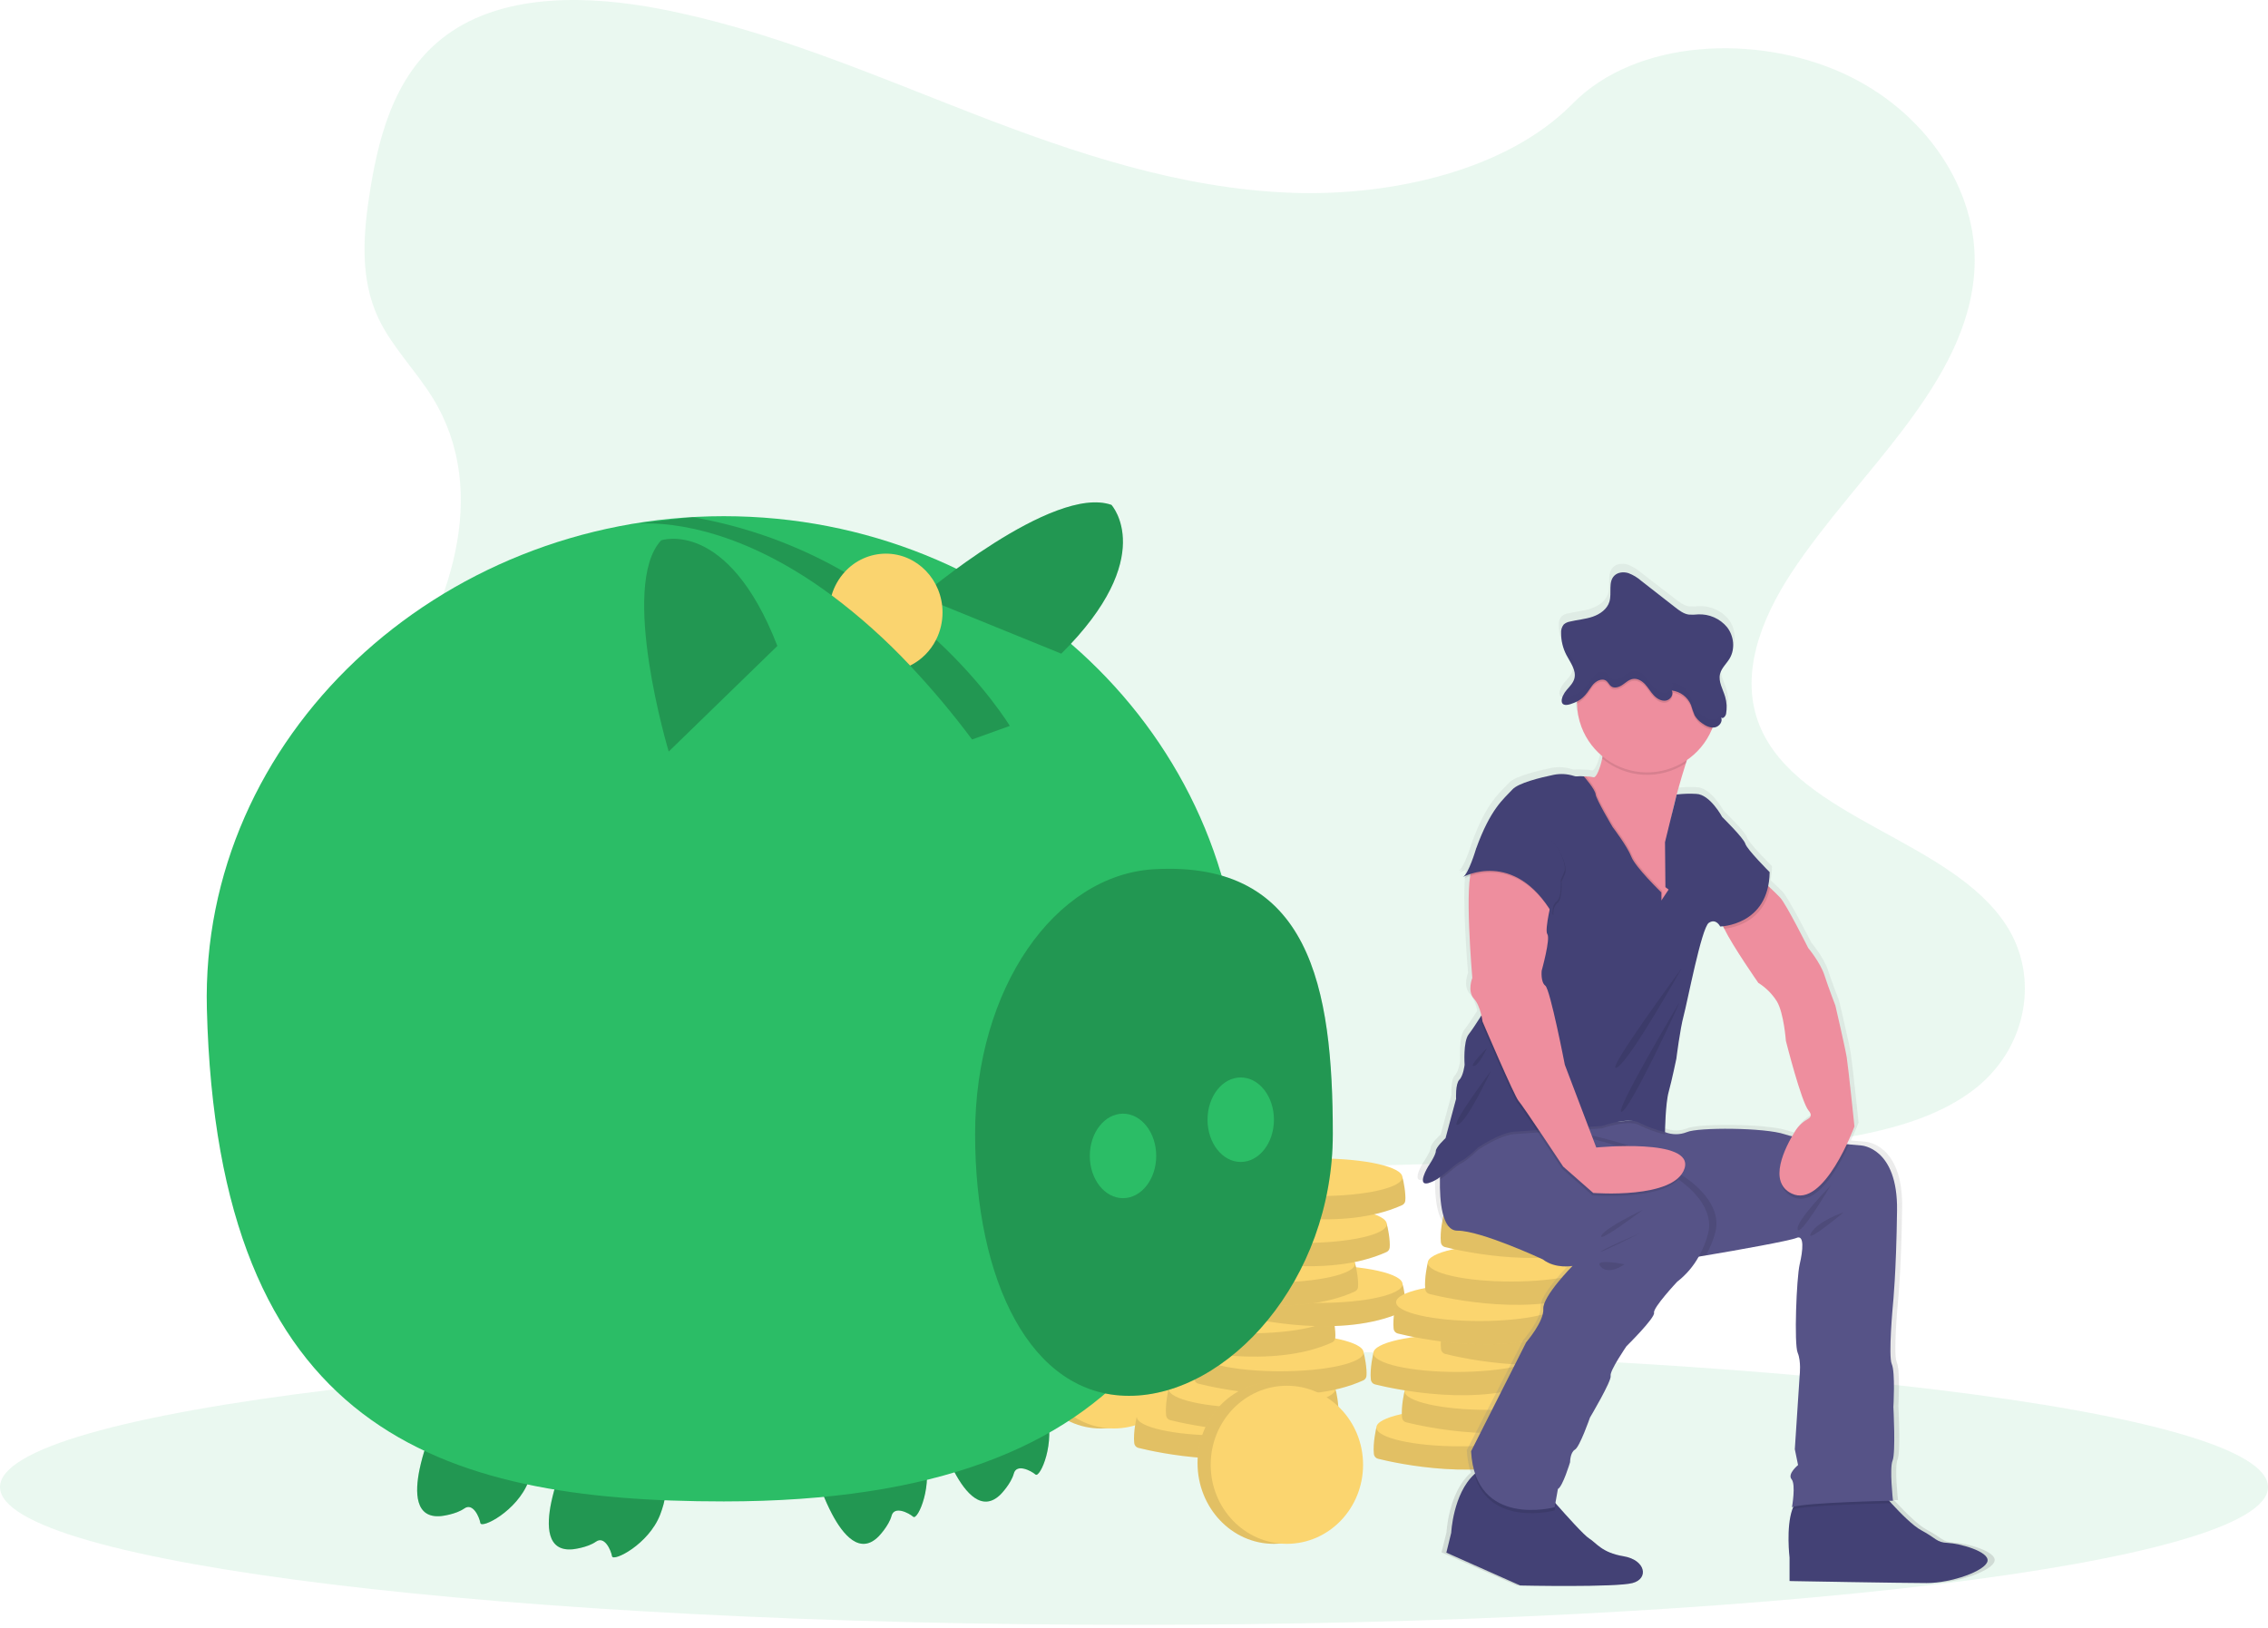 <svg width="9916" height="7120" viewBox="0 0 9916 7120" fill="none" xmlns="http://www.w3.org/2000/svg">
<g clip-path="url(#clip0)">
<path opacity="0.1" d="M4958 7105.84C7696.23 7105.84 9916 6836.05 9916 6503.24C9916 6170.44 7696.23 5900.65 4958 5900.65C2219.77 5900.65 0 6170.44 0 6503.24C0 6836.05 2219.77 7105.84 4958 7105.84Z" fill="#2BBD66"/>
<path opacity="0.1" d="M5651.04 843.219C5161.12 826.21 4694.51 668.061 4248.94 495.035C3803.37 322.009 3362.02 130.31 2883.84 38.626C2576.28 -20.343 2224.55 -28.687 1976.73 136.202C1738.26 294.873 1661.2 568.774 1619.77 822.92C1588.6 1014.13 1570.28 1215.37 1655.68 1394.38C1714.98 1518.66 1820.26 1623.12 1893.06 1742.16C2146.4 2156.37 1967.34 2667.13 1692.8 3071.57C1564.02 3261.28 1414.65 3442.27 1315.27 3644.22C1215.9 3846.18 1169.93 4077.59 1256.87 4283.6C1343.05 4487.79 1548.42 4641.17 1770.88 4749.05C2222.71 4968.14 2755.14 5030.85 3274.33 5066.37C4423.62 5144.99 5579.05 5110.95 6731.39 5076.86C7157.84 5064.24 7586.18 5051.46 8005.7 4985.52C8238.67 4948.9 8479.2 4890.79 8648.33 4750.49C8863.05 4572.38 8916.27 4270.78 8772.39 4047.46C8531.06 3672.85 7863.8 3579.8 7695.13 3177.78C7602.28 2956.49 7697.63 2710 7832.56 2504.77C8122.01 2064.51 8607.18 1678.26 8632.74 1175.04C8650.29 829.411 8417.06 483.277 8056.43 319.748C7678.43 148.337 7154.26 169.899 6875.39 453.642C6588.24 745.817 6083.61 858.236 5651.04 843.219Z" fill="#2BBD66"/>
<path d="M4812.22 6247.13C4996.19 6247.13 5145.32 6088.84 5145.32 5893.58C5145.32 5698.31 4996.19 5540.02 4812.22 5540.02C4628.25 5540.02 4479.11 5698.31 4479.11 5893.58C4479.11 6088.84 4628.25 6247.13 4812.22 6247.13Z" fill="#FBD56F"/>
<path opacity="0.1" d="M4812.22 6247.13C4996.19 6247.13 5145.32 6088.84 5145.32 5893.58C5145.32 5698.31 4996.19 5540.02 4812.22 5540.02C4628.25 5540.02 4479.11 5698.31 4479.11 5893.58C4479.11 6088.84 4628.25 6247.13 4812.22 6247.13Z" fill="black"/>
<path d="M4869.7 6247.13C5053.67 6247.13 5202.81 6092.37 5202.81 5901.45C5202.81 5710.54 5053.67 5555.77 4869.7 5555.77C4685.73 5555.77 4536.59 5710.54 4536.59 5901.45C4536.59 6092.37 4685.73 6247.13 4869.7 6247.13Z" fill="#FBD56F"/>
<path d="M5004.62 6214.72L4969.97 6195.43C4969.97 6195.43 4953.77 6263.05 4959.06 6311.24C4959.59 6316.13 4961.6 6320.74 4964.82 6324.45C4968.05 6328.16 4972.34 6330.79 4977.11 6331.98C5056.82 6351.78 5436.72 6436.11 5697.97 6317.33C5701.76 6315.6 5705.03 6312.92 5707.47 6309.54C5709.9 6306.16 5711.41 6302.21 5711.85 6298.07C5715.06 6268.45 5703.72 6207.33 5699.19 6195.43C5689.44 6169.8 5004.62 6214.72 5004.62 6214.72Z" fill="#FBD56F"/>
<path opacity="0.1" d="M5004.62 6214.72L4969.97 6195.43C4969.97 6195.43 4953.77 6263.05 4959.06 6311.24C4959.59 6316.13 4961.6 6320.74 4964.82 6324.45C4968.05 6328.16 4972.34 6330.79 4977.11 6331.98C5056.82 6351.78 5436.72 6436.11 5697.97 6317.33C5701.76 6315.6 5705.03 6312.92 5707.47 6309.54C5709.9 6306.16 5711.41 6302.21 5711.85 6298.07C5715.06 6268.45 5703.72 6207.33 5699.19 6195.43C5689.44 6169.8 5004.62 6214.72 5004.62 6214.72Z" fill="black"/>
<path d="M5334.58 6277.61C5535.94 6277.61 5699.18 6240.81 5699.18 6195.43C5699.18 6150.04 5535.94 6113.25 5334.58 6113.25C5133.21 6113.25 4969.97 6150.04 4969.97 6195.43C4969.97 6240.81 5133.21 6277.61 5334.58 6277.61Z" fill="#FBD56F"/>
<path d="M5143.92 6093.47L5109.27 6074.17C5109.27 6074.17 5093.07 6141.8 5098.36 6189.99C5098.88 6194.88 5100.89 6199.49 5104.12 6203.2C5107.35 6206.91 5111.64 6209.54 5116.41 6210.73C5196.12 6230.53 5576.02 6314.86 5837.27 6196.08C5841.06 6194.35 5844.33 6191.66 5846.76 6188.29C5849.2 6184.91 5850.71 6180.96 5851.15 6176.82C5854.36 6147.2 5843.01 6086.08 5838.49 6074.17C5828.74 6048.55 5143.92 6093.47 5143.92 6093.47Z" fill="#FBD56F"/>
<path opacity="0.1" d="M5143.92 6093.47L5109.27 6074.17C5109.27 6074.17 5093.07 6141.8 5098.36 6189.99C5098.88 6194.88 5100.89 6199.49 5104.12 6203.2C5107.35 6206.91 5111.64 6209.54 5116.41 6210.73C5196.12 6230.53 5576.02 6314.86 5837.27 6196.08C5841.06 6194.35 5844.33 6191.66 5846.76 6188.29C5849.2 6184.91 5850.71 6180.96 5851.15 6176.82C5854.36 6147.2 5843.01 6086.08 5838.49 6074.17C5828.74 6048.55 5143.92 6093.47 5143.92 6093.47Z" fill="black"/>
<path d="M5473.89 6156.36C5675.25 6156.36 5838.49 6119.56 5838.49 6074.17C5838.49 6028.79 5675.25 5991.99 5473.89 5991.99C5272.52 5991.99 5109.28 6028.79 5109.28 6074.17C5109.28 6119.56 5272.52 6156.36 5473.89 6156.36Z" fill="#FBD56F"/>
<path d="M5267.07 5934.11L5232.42 5914.81C5232.42 5914.81 5216.21 5982.44 5221.51 6030.63C5222.03 6035.52 5224.04 6040.13 5227.27 6043.84C5230.49 6047.55 5234.78 6050.18 5239.55 6051.37C5319.26 6071.17 5699.17 6155.5 5960.41 6036.72C5964.2 6034.99 5967.48 6032.3 5969.91 6028.93C5972.34 6025.55 5973.86 6021.6 5974.3 6017.46C5977.5 5987.84 5966.16 5926.72 5961.63 5914.81C5951.89 5889.19 5267.07 5934.11 5267.07 5934.11Z" fill="#FBD56F"/>
<path opacity="0.1" d="M5267.07 5934.11L5232.42 5914.81C5232.42 5914.81 5216.21 5982.44 5221.51 6030.63C5222.03 6035.52 5224.04 6040.13 5227.27 6043.84C5230.49 6047.55 5234.78 6050.18 5239.55 6051.37C5319.26 6071.17 5699.17 6155.5 5960.41 6036.72C5964.2 6034.99 5967.48 6032.3 5969.91 6028.93C5972.34 6025.55 5973.86 6021.6 5974.3 6017.46C5977.5 5987.84 5966.16 5926.72 5961.63 5914.81C5951.89 5889.19 5267.07 5934.11 5267.07 5934.11Z" fill="black"/>
<path d="M5597.03 5997C5798.4 5997 5961.64 5960.2 5961.64 5914.81C5961.64 5869.43 5798.4 5832.63 5597.03 5832.63C5395.66 5832.63 5232.42 5869.43 5232.42 5914.81C5232.42 5960.2 5395.66 5997 5597.03 5997Z" fill="#FBD56F"/>
<path d="M5130.69 5768.21L5096.04 5748.92C5096.04 5748.92 5079.84 5816.55 5085.13 5864.74C5085.66 5869.63 5087.67 5874.24 5090.89 5877.95C5094.12 5881.66 5098.41 5884.29 5103.18 5885.48C5182.89 5905.27 5562.79 5989.6 5824.04 5870.83C5827.83 5869.1 5831.1 5866.41 5833.54 5863.03C5835.97 5859.66 5837.48 5855.7 5837.93 5851.56C5841.13 5821.94 5829.79 5760.83 5825.26 5748.92C5815.51 5723.3 5130.69 5768.21 5130.69 5768.21Z" fill="#FBD56F"/>
<path opacity="0.1" d="M5130.69 5768.21L5096.04 5748.92C5096.04 5748.92 5079.84 5816.55 5085.13 5864.74C5085.66 5869.63 5087.67 5874.24 5090.89 5877.95C5094.12 5881.66 5098.41 5884.29 5103.18 5885.48C5182.89 5905.27 5562.79 5989.6 5824.04 5870.83C5827.83 5869.1 5831.1 5866.41 5833.54 5863.03C5835.97 5859.66 5837.48 5855.7 5837.93 5851.56C5841.13 5821.94 5829.79 5760.83 5825.26 5748.92C5815.51 5723.3 5130.69 5768.21 5130.69 5768.21Z" fill="black"/>
<path d="M5460.65 5831.1C5662.01 5831.1 5825.25 5794.31 5825.25 5748.92C5825.25 5703.53 5662.01 5666.74 5460.65 5666.74C5259.28 5666.74 5096.04 5703.53 5096.04 5748.92C5096.04 5794.31 5259.28 5831.1 5460.65 5831.1Z" fill="#FBD56F"/>
<path d="M5437.5 5635.08L5402.85 5615.79C5402.85 5615.79 5386.64 5683.42 5391.94 5731.61C5392.46 5736.5 5394.47 5741.11 5397.7 5744.82C5400.93 5748.52 5405.21 5751.15 5409.98 5752.35C5489.69 5772.14 5869.6 5856.47 6130.85 5737.69C6134.63 5735.97 6137.91 5733.28 6140.34 5729.9C6142.77 5726.52 6144.29 5722.57 6144.73 5718.43C6147.93 5688.81 6136.59 5627.7 6132.06 5615.79C6122.32 5590.16 5437.5 5635.08 5437.5 5635.08Z" fill="#FBD56F"/>
<path opacity="0.1" d="M5437.5 5635.08L5402.85 5615.79C5402.85 5615.79 5386.64 5683.42 5391.94 5731.61C5392.46 5736.5 5394.47 5741.11 5397.7 5744.82C5400.93 5748.52 5405.21 5751.15 5409.98 5752.35C5489.69 5772.14 5869.6 5856.47 6130.85 5737.69C6134.63 5735.97 6137.91 5733.28 6140.34 5729.9C6142.77 5726.52 6144.29 5722.57 6144.73 5718.43C6147.93 5688.81 6136.59 5627.7 6132.06 5615.79C6122.32 5590.16 5437.5 5635.08 5437.5 5635.08Z" fill="black"/>
<path d="M5767.45 5697.97C5968.82 5697.97 6132.06 5661.18 6132.06 5615.79C6132.06 5570.4 5968.82 5533.61 5767.45 5533.61C5566.09 5533.61 5402.84 5570.4 5402.84 5615.79C5402.84 5661.18 5566.09 5697.97 5767.45 5697.97Z" fill="#FBD56F"/>
<path d="M5230.2 5545.6L5195.55 5526.31C5195.55 5526.31 5179.35 5593.94 5184.64 5642.13C5185.17 5647.02 5187.18 5651.63 5190.4 5655.34C5193.63 5659.04 5197.92 5661.67 5202.69 5662.87C5282.4 5682.66 5662.3 5766.99 5923.55 5648.21C5927.34 5646.48 5930.61 5643.8 5933.04 5640.42C5935.48 5637.04 5936.99 5633.09 5937.43 5628.95C5940.64 5599.33 5929.29 5538.22 5924.77 5526.31C5915.02 5500.68 5230.2 5545.6 5230.2 5545.6Z" fill="#FBD56F"/>
<path opacity="0.1" d="M5230.2 5545.6L5195.55 5526.31C5195.55 5526.31 5179.35 5593.94 5184.64 5642.13C5185.17 5647.02 5187.18 5651.63 5190.4 5655.34C5193.63 5659.04 5197.92 5661.67 5202.69 5662.87C5282.4 5682.66 5662.3 5766.99 5923.55 5648.21C5927.34 5646.48 5930.61 5643.8 5933.04 5640.42C5935.48 5637.04 5936.99 5633.09 5937.43 5628.95C5940.64 5599.33 5929.29 5538.22 5924.77 5526.31C5915.02 5500.68 5230.2 5545.6 5230.2 5545.6Z" fill="black"/>
<path d="M5560.17 5608.49C5761.53 5608.49 5924.77 5571.7 5924.77 5526.31C5924.77 5480.92 5761.53 5444.13 5560.17 5444.13C5358.8 5444.13 5195.56 5480.92 5195.56 5526.31C5195.56 5571.7 5358.8 5608.49 5560.17 5608.49Z" fill="#FBD56F"/>
<path d="M5368.6 5372.85L5333.95 5353.56C5333.95 5353.56 5317.74 5421.19 5323.04 5469.38C5323.56 5474.27 5325.57 5478.88 5328.8 5482.59C5332.03 5486.3 5336.31 5488.93 5341.08 5490.12C5420.79 5509.91 5800.7 5594.24 6061.95 5475.47C6065.73 5473.74 6069.01 5471.05 6071.44 5467.67C6073.88 5464.3 6075.39 5460.34 6075.83 5456.2C6079.04 5426.59 6067.69 5365.47 6063.16 5353.56C6053.42 5327.93 5368.6 5372.85 5368.6 5372.85Z" fill="#FBD56F"/>
<path opacity="0.1" d="M5368.6 5372.85L5333.95 5353.56C5333.95 5353.56 5317.74 5421.19 5323.04 5469.38C5323.56 5474.27 5325.57 5478.88 5328.8 5482.59C5332.03 5486.3 5336.31 5488.93 5341.08 5490.12C5420.79 5509.91 5800.7 5594.24 6061.95 5475.47C6065.73 5473.74 6069.01 5471.05 6071.44 5467.67C6073.88 5464.3 6075.39 5460.34 6075.83 5456.2C6079.04 5426.59 6067.69 5365.47 6063.16 5353.56C6053.42 5327.93 5368.6 5372.85 5368.6 5372.85Z" fill="black"/>
<path d="M5698.56 5435.74C5899.93 5435.74 6063.17 5398.95 6063.17 5353.56C6063.17 5308.18 5899.93 5271.38 5698.56 5271.38C5497.2 5271.38 5333.96 5308.18 5333.96 5353.56C5333.96 5398.95 5497.2 5435.74 5698.56 5435.74Z" fill="#FBD56F"/>
<path d="M5436.87 5167.81L5402.22 5148.52C5402.22 5148.52 5386.01 5216.14 5391.31 5264.34C5391.83 5269.22 5393.84 5273.83 5397.07 5277.54C5400.3 5281.25 5404.58 5283.88 5409.35 5285.07C5489.06 5304.87 5868.97 5389.2 6130.22 5270.42C6134.01 5268.69 6137.28 5266.01 6139.71 5262.63C6142.15 5259.25 6143.66 5255.3 6144.1 5251.16C6147.31 5221.54 6135.96 5160.42 6131.43 5148.52C6121.69 5122.89 5436.87 5167.81 5436.87 5167.81Z" fill="#FBD56F"/>
<path opacity="0.1" d="M5436.87 5167.81L5402.22 5148.52C5402.22 5148.52 5386.01 5216.14 5391.31 5264.34C5391.83 5269.22 5393.84 5273.83 5397.07 5277.54C5400.3 5281.25 5404.58 5283.88 5409.35 5285.07C5489.06 5304.87 5868.97 5389.2 6130.22 5270.42C6134.01 5268.69 6137.28 5266.01 6139.71 5262.63C6142.15 5259.25 6143.66 5255.3 6144.1 5251.16C6147.31 5221.54 6135.96 5160.42 6131.43 5148.52C6121.69 5122.89 5436.87 5167.81 5436.87 5167.81Z" fill="black"/>
<path d="M5766.82 5230.7C5968.19 5230.7 6131.43 5193.9 6131.43 5148.52C6131.43 5103.13 5968.19 5066.34 5766.82 5066.34C5565.46 5066.34 5402.22 5103.13 5402.22 5148.52C5402.22 5193.9 5565.46 5230.7 5766.82 5230.7Z" fill="#FBD56F"/>
<path d="M6052.36 6262.27L6017.71 6242.98C6017.71 6242.98 6001.5 6310.61 6006.8 6358.8C6007.32 6363.69 6009.33 6368.3 6012.56 6372.01C6015.79 6375.72 6020.07 6378.35 6024.84 6379.54C6104.55 6399.33 6484.46 6483.66 6745.71 6364.89C6749.49 6363.16 6752.77 6360.47 6755.2 6357.09C6757.64 6353.72 6759.15 6349.76 6759.59 6345.62C6762.8 6316.01 6751.45 6254.89 6746.92 6242.98C6737.18 6217.36 6052.36 6262.27 6052.36 6262.27Z" fill="#FBD56F"/>
<path opacity="0.1" d="M6052.36 6262.27L6017.71 6242.98C6017.71 6242.98 6001.5 6310.61 6006.8 6358.8C6007.32 6363.69 6009.33 6368.3 6012.56 6372.01C6015.79 6375.72 6020.07 6378.35 6024.84 6379.54C6104.55 6399.33 6484.46 6483.66 6745.71 6364.89C6749.49 6363.16 6752.77 6360.47 6755.2 6357.09C6757.64 6353.72 6759.15 6349.76 6759.59 6345.62C6762.8 6316.01 6751.45 6254.89 6746.92 6242.98C6737.18 6217.36 6052.36 6262.27 6052.36 6262.27Z" fill="black"/>
<path d="M6382.31 6325.16C6583.68 6325.16 6746.92 6288.37 6746.92 6242.98C6746.92 6197.59 6583.68 6160.8 6382.31 6160.8C6180.94 6160.8 6017.7 6197.59 6017.7 6242.98C6017.7 6288.37 6180.94 6325.16 6382.31 6325.16Z" fill="#FBD56F"/>
<path d="M6175.5 6102.91L6140.85 6083.62C6140.85 6083.62 6124.65 6151.25 6129.95 6199.44C6130.47 6204.33 6132.48 6208.94 6135.7 6212.65C6138.93 6216.36 6143.22 6218.99 6147.99 6220.18C6227.7 6239.97 6607.61 6324.3 6868.85 6205.52C6872.64 6203.8 6875.91 6201.11 6878.35 6197.73C6880.78 6194.36 6882.3 6190.4 6882.74 6186.26C6885.94 6156.64 6874.6 6095.53 6870.07 6083.62C6860.33 6057.99 6175.5 6102.91 6175.5 6102.91Z" fill="#FBD56F"/>
<path opacity="0.1" d="M6175.5 6102.91L6140.85 6083.62C6140.85 6083.62 6124.65 6151.25 6129.95 6199.44C6130.47 6204.33 6132.48 6208.94 6135.7 6212.65C6138.93 6216.36 6143.22 6218.99 6147.99 6220.18C6227.7 6239.97 6607.61 6324.3 6868.85 6205.52C6872.64 6203.8 6875.91 6201.11 6878.35 6197.73C6880.78 6194.36 6882.3 6190.4 6882.74 6186.26C6885.94 6156.64 6874.6 6095.53 6870.07 6083.62C6860.33 6057.99 6175.5 6102.91 6175.5 6102.91Z" fill="black"/>
<path d="M6505.46 6165.8C6706.82 6165.8 6870.06 6129.01 6870.06 6083.62C6870.06 6038.23 6706.82 6001.44 6505.46 6001.44C6304.09 6001.44 6140.85 6038.23 6140.85 6083.62C6140.85 6129.01 6304.09 6165.8 6505.46 6165.8Z" fill="#FBD56F"/>
<path d="M6039.13 5937.02L6004.48 5917.73C6004.48 5917.73 5988.27 5985.35 5993.57 6033.55C5994.09 6038.43 5996.1 6043.04 5999.33 6046.75C6002.56 6050.46 6006.85 6053.09 6011.61 6054.29C6091.32 6074.08 6471.23 6158.41 6732.48 6039.63C6736.27 6037.9 6739.54 6035.22 6741.97 6031.84C6744.41 6028.46 6745.92 6024.51 6746.36 6020.37C6749.57 5990.75 6738.22 5929.64 6733.69 5917.73C6723.95 5892.1 6039.13 5937.02 6039.13 5937.02Z" fill="#FBD56F"/>
<path opacity="0.1" d="M6039.13 5937.02L6004.48 5917.73C6004.48 5917.73 5988.27 5985.35 5993.57 6033.55C5994.09 6038.43 5996.1 6043.04 5999.33 6046.75C6002.56 6050.46 6006.85 6053.09 6011.61 6054.29C6091.32 6074.08 6471.23 6158.41 6732.48 6039.63C6736.27 6037.9 6739.54 6035.22 6741.97 6031.84C6744.41 6028.46 6745.92 6024.51 6746.36 6020.37C6749.57 5990.75 6738.22 5929.64 6733.69 5917.73C6723.95 5892.1 6039.13 5937.02 6039.13 5937.02Z" fill="black"/>
<path d="M6369.08 5999.91C6570.45 5999.91 6733.69 5963.11 6733.69 5917.73C6733.69 5872.34 6570.45 5835.55 6369.08 5835.55C6167.72 5835.55 6004.48 5872.34 6004.48 5917.73C6004.48 5963.11 6167.72 5999.91 6369.08 5999.91Z" fill="#FBD56F"/>
<path d="M6345.93 5803.89L6311.28 5784.6C6311.28 5784.6 6295.07 5852.22 6300.37 5900.41C6300.89 5905.3 6302.9 5909.91 6306.13 5913.62C6309.35 5917.33 6313.64 5919.96 6318.41 5921.15C6398.12 5940.95 6778.03 6025.28 7039.27 5906.5C7043.06 5904.77 7046.33 5902.09 7048.77 5898.71C7051.2 5895.33 7052.72 5891.38 7053.16 5887.24C7056.36 5857.62 7045.02 5796.5 7040.49 5784.6C7030.75 5758.97 6345.93 5803.89 6345.93 5803.89Z" fill="#FBD56F"/>
<path opacity="0.1" d="M6345.93 5803.89L6311.28 5784.6C6311.28 5784.6 6295.07 5852.22 6300.37 5900.41C6300.89 5905.3 6302.9 5909.91 6306.13 5913.62C6309.35 5917.33 6313.64 5919.96 6318.41 5921.15C6398.12 5940.95 6778.03 6025.28 7039.27 5906.5C7043.06 5904.77 7046.33 5902.09 7048.77 5898.71C7051.2 5895.33 7052.72 5891.38 7053.16 5887.24C7056.36 5857.62 7045.02 5796.5 7040.49 5784.6C7030.75 5758.97 6345.93 5803.89 6345.93 5803.89Z" fill="black"/>
<path d="M6675.89 5866.78C6877.26 5866.78 7040.5 5829.98 7040.5 5784.6C7040.5 5739.21 6877.26 5702.42 6675.89 5702.42C6474.52 5702.42 6311.28 5739.21 6311.28 5784.6C6311.28 5829.98 6474.52 5866.78 6675.89 5866.78Z" fill="#FBD56F"/>
<path d="M6138.64 5714.41L6103.99 5695.12C6103.99 5695.12 6087.78 5762.74 6093.08 5810.93C6093.6 5815.82 6095.61 5820.43 6098.84 5824.14C6102.07 5827.85 6106.35 5830.48 6111.12 5831.67C6190.83 5851.47 6570.74 5935.8 6831.99 5817.02C6835.77 5815.29 6839.05 5812.61 6841.48 5809.23C6843.92 5805.85 6845.43 5801.9 6845.87 5797.76C6849.08 5768.14 6837.73 5707.02 6833.2 5695.12C6823.46 5669.49 6138.64 5714.41 6138.64 5714.41Z" fill="#FBD56F"/>
<path opacity="0.1" d="M6138.64 5714.41L6103.99 5695.12C6103.99 5695.12 6087.78 5762.74 6093.08 5810.93C6093.6 5815.82 6095.61 5820.43 6098.84 5824.14C6102.07 5827.85 6106.35 5830.48 6111.12 5831.67C6190.83 5851.47 6570.74 5935.8 6831.99 5817.02C6835.77 5815.29 6839.05 5812.61 6841.48 5809.23C6843.92 5805.85 6845.43 5801.9 6845.87 5797.76C6849.08 5768.14 6837.73 5707.02 6833.2 5695.12C6823.46 5669.49 6138.64 5714.41 6138.64 5714.41Z" fill="black"/>
<path d="M6468.6 5777.3C6669.97 5777.3 6833.21 5740.5 6833.21 5695.11C6833.21 5649.73 6669.97 5612.93 6468.6 5612.93C6267.24 5612.93 6104 5649.73 6104 5695.11C6104 5740.5 6267.24 5777.3 6468.6 5777.3Z" fill="#FBD56F"/>
<path d="M6277.04 5541.66L6242.39 5522.37C6242.39 5522.37 6226.18 5590 6231.48 5638.19C6232 5643.08 6234.01 5647.69 6237.24 5651.4C6240.46 5655.1 6244.75 5657.73 6249.52 5658.93C6329.23 5678.72 6709.14 5763.05 6970.38 5644.27C6974.17 5642.54 6977.44 5639.86 6979.88 5636.48C6982.31 5633.1 6983.83 5629.15 6984.27 5625.01C6987.47 5595.39 6976.13 5534.28 6971.6 5522.37C6961.86 5496.74 6277.04 5541.66 6277.04 5541.66Z" fill="#FBD56F"/>
<path opacity="0.1" d="M6277.04 5541.66L6242.39 5522.37C6242.39 5522.37 6226.18 5590 6231.48 5638.19C6232 5643.08 6234.01 5647.69 6237.24 5651.4C6240.46 5655.1 6244.75 5657.73 6249.52 5658.93C6329.23 5678.72 6709.14 5763.05 6970.38 5644.27C6974.17 5642.54 6977.44 5639.86 6979.88 5636.48C6982.31 5633.1 6983.83 5629.15 6984.27 5625.01C6987.47 5595.39 6976.13 5534.28 6971.6 5522.37C6961.86 5496.74 6277.04 5541.66 6277.04 5541.66Z" fill="black"/>
<path d="M6606.99 5604.55C6808.36 5604.55 6971.6 5567.76 6971.6 5522.37C6971.6 5476.98 6808.36 5440.19 6606.99 5440.19C6405.62 5440.19 6242.38 5476.98 6242.38 5522.37C6242.38 5567.76 6405.62 5604.55 6606.99 5604.55Z" fill="#FBD56F"/>
<path d="M6345.3 5336.62L6310.65 5317.32C6310.65 5317.32 6294.44 5384.95 6299.74 5433.14C6300.26 5438.03 6302.27 5442.64 6305.5 5446.35C6308.72 5450.06 6313.01 5452.69 6317.78 5453.88C6397.49 5473.68 6777.4 5558.01 7038.65 5439.23C7042.43 5437.5 7045.71 5434.81 7048.14 5431.44C7050.58 5428.06 7052.09 5424.11 7052.53 5419.97C7055.73 5390.35 7044.39 5329.23 7039.86 5317.32C7030.12 5291.7 6345.3 5336.62 6345.3 5336.62Z" fill="#FBD56F"/>
<path opacity="0.1" d="M6345.3 5336.62L6310.65 5317.32C6310.65 5317.32 6294.44 5384.95 6299.74 5433.14C6300.26 5438.03 6302.27 5442.64 6305.5 5446.35C6308.72 5450.06 6313.01 5452.69 6317.78 5453.88C6397.49 5473.68 6777.4 5558.01 7038.65 5439.23C7042.43 5437.5 7045.71 5434.81 7048.14 5431.44C7050.58 5428.06 7052.09 5424.11 7052.53 5419.97C7055.73 5390.35 7044.39 5329.23 7039.86 5317.32C7030.12 5291.7 6345.3 5336.62 6345.3 5336.62Z" fill="black"/>
<path d="M6675.26 5399.5C6876.63 5399.5 7039.87 5362.71 7039.87 5317.32C7039.87 5271.94 6876.63 5235.14 6675.26 5235.14C6473.89 5235.14 6310.65 5271.94 6310.65 5317.32C6310.65 5362.71 6473.89 5399.5 6675.26 5399.5Z" fill="#FBD56F"/>
<path d="M8542.94 6745.96C8492.18 6744.17 8490.37 6724.49 8425.12 6690.51C8388.29 6671.34 8332.35 6615.65 8290.66 6570.83C8287.32 6567.24 8284.09 6563.73 8280.96 6560.31C8291.99 6560.07 8298.24 6559.95 8298.24 6559.95C8298.24 6559.95 8281.93 6416.88 8296.43 6382.89C8310.93 6348.91 8300.05 6146.81 8300.05 6146.81C8300.05 6146.81 8309.11 5993.01 8292.8 5957.24C8276.49 5921.47 8298.24 5692.54 8298.24 5692.54C8298.24 5692.54 8312.74 5556.62 8316.36 5279.4C8319.99 5002.19 8156.86 4993.25 8156.86 4993.25C8156.86 4993.25 8135.11 4991.56 8102.08 4988.42C8098.91 4988.12 8095.56 4987.79 8092.19 4987.46C8113.57 4942.7 8126.04 4909.19 8126.04 4909.19C8126.04 4909.19 8098.86 4649.86 8091.6 4605.15C8084.35 4560.43 8040.85 4376.22 8040.85 4376.22C8040.85 4376.22 8010.04 4297.53 7991.91 4242.08C7973.79 4186.64 7919.41 4122.26 7919.41 4122.26C7919.41 4122.26 7821.53 3929.1 7794.34 3900.48C7781.73 3887.21 7764.03 3870.47 7748.7 3856.34C7745.93 3853.8 7743.29 3851.38 7740.72 3849.03C7744.83 3828.88 7747 3808.38 7747.21 3787.81C7747.21 3787.81 7645.71 3687.66 7638.46 3662.62C7631.21 3637.58 7535.14 3544.58 7535.14 3544.58C7535.14 3544.58 7480.76 3444.42 7419.14 3442.63C7390.02 3440.98 7360.81 3441.87 7331.85 3445.28C7344.5 3398.43 7359.47 3349.36 7372.91 3307.25C7374.41 3302.55 7375.88 3297.98 7377.33 3293.47C7426.58 3260.17 7465.23 3213.43 7488.68 3158.8C7489.97 3155.89 7491.13 3152.96 7492.3 3150.02C7492.95 3150.04 7493.6 3150.15 7494.25 3150.14C7496.8 3150.11 7499.35 3149.88 7501.87 3149.45C7522.16 3145.96 7539.33 3123.05 7529.98 3104.97C7530.58 3106 7531.45 3106.84 7532.49 3107.41C7533.53 3107.98 7534.71 3108.26 7535.89 3108.22C7542.65 3108 7550.9 3098.22 7552.49 3089.61C7552.76 3088.12 7552.91 3086.61 7553.14 3085.11C7553.43 3083.24 7553.74 3081.38 7553.96 3079.5C7554.17 3077.74 7554.3 3075.97 7554.45 3074.2C7554.6 3072.38 7554.75 3070.55 7554.84 3068.72C7554.92 3067.01 7554.98 3065.3 7555.01 3063.59C7555.04 3061.62 7555.03 3059.65 7555 3057.68C7554.97 3056.1 7554.95 3054.53 7554.87 3052.95C7554.76 3050.55 7554.56 3048.16 7554.34 3045.77C7554.25 3044.79 7554.23 3043.81 7554.12 3042.83L7554.1 3042.97C7553.04 3033.2 7551.09 3023.54 7548.26 3014.13C7538.25 2980.88 7517.23 2947.91 7525.33 2914.16C7525.42 2913.8 7525.58 2913.47 7525.67 2913.11L7525.68 2913.17C7532.43 2886.98 7555.1 2867.96 7568.97 2844.56C7570.29 2842.32 7571.45 2840.02 7572.59 2837.71C7572.8 2837.29 7573.05 2836.88 7573.26 2836.46C7574.09 2834.72 7574.8 2832.93 7575.53 2831.15C7576.01 2830.01 7576.53 2828.89 7576.96 2827.73C7577.54 2826.17 7578.02 2824.58 7578.53 2823C7579 2821.56 7579.49 2820.13 7579.9 2818.67C7580.29 2817.27 7580.6 2815.85 7580.94 2814.43C7581.34 2812.72 7581.75 2811.02 7582.07 2809.3C7582.31 2808.06 7582.49 2806.82 7582.68 2805.57C7582.99 2803.62 7583.27 2801.66 7583.48 2799.7C7583.59 2798.63 7583.67 2797.56 7583.75 2796.49C7583.93 2794.3 7584.05 2792.1 7584.1 2789.89C7584.13 2789.01 7584.14 2788.13 7584.14 2787.25C7584.15 2784.84 7584.08 2782.42 7583.95 2780.01C7583.91 2779.29 7583.88 2778.57 7583.82 2777.85C7583.64 2775.28 7583.37 2772.72 7583.04 2770.16C7582.99 2769.79 7582.98 2769.42 7582.92 2769.05L7582.9 2769.15C7579.83 2746.68 7570.87 2725.41 7556.94 2707.51C7541.07 2688.62 7521.02 2673.68 7498.37 2663.89C7475.73 2654.09 7451.11 2649.71 7426.47 2651.08C7412.85 2652.62 7399.12 2652.87 7385.45 2651.83C7362.69 2648.5 7343.45 2634.05 7325.31 2620.08C7274.71 2581.1 7224.1 2542.12 7173.49 2503.14C7156.56 2488.42 7137.12 2476.87 7116.1 2469.02C7094.64 2462.46 7068.92 2464.72 7053.04 2480.4C7024.62 2508.45 7042.69 2556.72 7031.27 2594.75C7021.39 2627.7 6989.57 2650.02 6956.63 2661.15C6923.68 2672.28 6888.43 2674.72 6854.58 2682.78C6844.51 2684.41 6835.08 2688.74 6827.28 2695.32C6818.51 2705.96 6814.26 2719.61 6815.41 2733.35C6815.21 2767.03 6823.3 2800.25 6838.98 2830.06C6845.38 2842.21 6853.14 2854.48 6859.95 2866.92C6860.51 2867.95 6861.05 2868.98 6861.6 2870.01C6862.36 2871.44 6863.13 2872.87 6863.85 2874.3C6865.03 2876.63 6866.15 2878.96 6867.22 2881.3C6867.68 2882.31 6868.09 2883.32 6868.53 2884.33C6869.24 2885.99 6869.92 2887.65 6870.56 2889.31C6870.97 2890.37 6871.36 2891.43 6871.73 2892.49C6872.42 2894.45 6873.03 2896.41 6873.58 2898.38C6877.21 2909.94 6877.55 2922.29 6874.57 2934.04C6869.35 2953.26 6854.34 2968.07 6841.1 2983.09C6830.3 2994.83 6822.61 3009.08 6818.74 3024.55L6818.67 3024.89C6817.94 3028.49 6817.8 3032.19 6818.26 3035.83C6818.33 3036.28 6818.38 3036.74 6818.47 3037.18C6818.64 3037.99 6818.87 3038.79 6819.14 3039.57C6819.35 3040.14 6819.59 3040.69 6819.85 3041.24C6820.12 3041.87 6820.44 3042.49 6820.8 3043.09C6821.45 3044.09 6822.22 3045 6823.1 3045.81C6823.51 3046.14 6823.93 3046.46 6824.37 3046.75C6825.1 3047.29 6825.88 3047.77 6826.7 3048.18C6827.19 3048.42 6827.7 3048.66 6828.25 3048.86C6829.45 3049.31 6830.69 3049.65 6831.96 3049.88C6832.32 3049.94 6832.62 3050.05 6832.99 3050.11C6834.92 3050.36 6836.87 3050.44 6838.82 3050.35C6839.38 3050.33 6840 3050.27 6840.58 3050.22C6842.45 3050.08 6844.31 3049.85 6846.15 3049.52C6846.83 3049.4 6847.49 3049.29 6848.19 3049.15C6850.87 3048.6 6853.67 3047.92 6856.75 3046.96C6866.93 3043.89 6876.83 3039.97 6886.36 3035.25C6886.35 3036.34 6886.28 3037.42 6886.28 3038.51C6886.28 3040.39 6886.28 3042.36 6886.46 3044.23C6886.97 3079.31 6893.59 3114.02 6906.04 3146.82C6925.47 3197.93 6958.08 3242.98 7000.56 3277.41C7000.04 3280.5 6999.46 3283.6 6998.83 3286.71C6990.1 3329.6 6971.83 3372.63 6960.55 3369.31C6949.52 3366.85 6938.25 3365.61 6926.95 3365.62C6923.52 3365.52 6920.21 3365.48 6917.06 3365.46L6917.05 3365.44C6906.81 3364.26 6896.47 3364.26 6886.24 3365.44C6881.66 3365.76 6877.07 3365.12 6872.75 3363.58C6843.46 3354.36 6812.33 3352.61 6782.19 3358.5C6719.51 3371.35 6624.17 3394.85 6598.03 3422.96C6558.16 3465.89 6500.16 3507.02 6434.9 3685.87C6434.9 3685.87 6402.28 3794.97 6376.9 3809.27C6382.49 3806.38 6388.24 3803.79 6394.12 3801.53C6390.75 3807.44 6386.1 3812.53 6380.52 3816.43C6389.72 3811.73 6399.26 3807.75 6409.07 3804.52C6389.26 3921.05 6418.59 4254.36 6418.59 4254.36C6418.59 4254.36 6395.03 4311.84 6425.84 4345.82C6444.15 4366.01 6454.1 4397.5 6459.19 4419.79C6457.76 4422.02 6456.27 4424.34 6454.73 4426.73V4426.76C6438.42 4452.05 6416.59 4485.03 6402.28 4503.2C6376.9 4535.4 6384.15 4637.34 6384.15 4637.34C6384.15 4637.34 6378.71 4685.63 6360.59 4703.51C6342.46 4721.4 6346.09 4787.57 6346.09 4787.57L6298.96 4961.05C6298.96 4961.05 6255.46 5000.4 6255.46 5018.29C6255.46 5036.17 6221.02 5086.25 6221.02 5086.25C6221.02 5086.25 6168.45 5172.09 6221.02 5159.58C6240.18 5153.97 6258.16 5144.92 6274.09 5132.89L6274.06 5134.18C6273.99 5137.32 6273.92 5140.52 6273.87 5143.76C6272.39 5237.27 6282.57 5368.83 6351.52 5368.83C6458.47 5368.83 6733.98 5495.81 6733.98 5495.81C6790.17 5538.73 6866.3 5524.43 6866.3 5524.43C6866.3 5524.43 6732.17 5658.56 6735.79 5714C6739.42 5769.45 6659.66 5860.66 6659.66 5860.66L6413.15 6341.76C6414.53 6375.28 6420.47 6408.46 6430.82 6440.37C6429.65 6441.39 6428.43 6442.37 6427.29 6443.42C6332.56 6529.94 6324.33 6701.24 6324.33 6701.24L6302.58 6788.88L6632.47 6933.75C6632.47 6933.75 7060.24 6942.69 7134.56 6923.01C7208.88 6903.34 7192.56 6821.07 7094.68 6804.97C6996.8 6788.88 6973.24 6745.95 6940.61 6726.28C6918.61 6713.01 6840.45 6627.24 6791.95 6572.87C6791.2 6572.03 6790.53 6571.28 6789.81 6570.46L6801.04 6508.09C6822.8 6497.36 6855.42 6390.05 6855.42 6390.05C6855.42 6390.05 6855.42 6347.12 6877.17 6334.6C6898.92 6322.08 6944.24 6193.32 6944.24 6193.32C6944.24 6193.32 7042.12 6030.56 7036.68 6009.1C7031.24 5987.64 7107.37 5878.54 7107.37 5878.54C7107.37 5878.54 7236.06 5753.35 7230.63 5730.99C7225.19 5708.64 7333.94 5594.17 7333.94 5594.17C7373.24 5564.18 7405.99 5526.47 7430.19 5483.36C7439.98 5481.79 7450.49 5480.1 7461.59 5478.24C7603.91 5454.92 7840.42 5412.75 7866.84 5401.02C7903.09 5384.92 7895.85 5456.46 7881.34 5517.27C7866.84 5578.08 7855.97 5869.6 7872.28 5907.16C7888.59 5944.72 7881.34 6005.52 7881.34 6005.52L7859.59 6332.82L7874.09 6402.57C7874.09 6402.57 7825.15 6441.91 7845.09 6465.16C7865.03 6488.41 7846.91 6588.57 7846.91 6588.57C7848.62 6587.94 7850.65 6587.32 7852.92 6586.71C7851.18 6590.63 7849.52 6594.67 7848.03 6598.91C7819.93 6678.99 7836.03 6810.34 7836.03 6810.34V6914.07C7836.03 6914.07 8338.12 6923.01 8448.68 6923.01C8559.25 6923.01 8711.51 6869.36 8720.57 6826.44C8729.63 6783.51 8593.69 6747.74 8542.94 6745.96ZM7114.9 4884.07L7082.01 4886.83C7092.91 4885.25 7103.89 4884.32 7114.9 4884.07V4884.07ZM7315.42 3511.29C7320.03 3490.6 7325.62 3468.35 7331.78 3445.52L7315.42 3511.29ZM7377.45 4934.23C7346.08 4946.64 7311.17 4946.68 7279.78 4934.33L7279.57 4934.23C7279.57 4934.23 7281.38 4809.03 7295.88 4757.17C7310.38 4705.3 7330.32 4610.51 7330.32 4610.51C7330.32 4610.51 7346.63 4479.95 7362.94 4420.93C7379.26 4361.91 7442.7 4032.83 7475.33 4011.37C7507.95 3989.91 7526.08 4027.47 7526.08 4027.47C7526.08 4027.47 7530.95 4027.37 7539.12 4026.46C7540.65 4029.89 7542.38 4033.54 7544.31 4037.41C7582.99 4115.57 7696.46 4276.07 7696.46 4276.07C7730.12 4296.83 7758.63 4324.96 7779.84 4358.34C7810.65 4410.2 7819.72 4531.82 7819.72 4531.82C7819.72 4531.82 7888.59 4801.88 7921.22 4839.44C7937.54 4858.22 7930.28 4869.41 7918.97 4875.89C7895.86 4888.54 7876.21 4906.68 7861.77 4928.72C7857.12 4936.08 7852.21 4944.18 7847.22 4952.8C7834.75 4949.91 7823.58 4946.91 7814.28 4943.78C7725.46 4913.94 7426.39 4912.76 7377.45 4934.23V4934.23Z" fill="url(#paint0_linear)"/>
<path d="M7824.14 6811.39V6914.25C7824.14 6914.25 8315.44 6923.12 8423.63 6923.12C8531.82 6923.12 8680.8 6869.91 8689.67 6827.35C8698.54 6784.79 8565.52 6749.32 8515.86 6747.54C8466.19 6745.77 8464.42 6726.26 8400.57 6692.56C8364.53 6673.55 8309.8 6618.32 8269 6573.88C8237.54 6539.58 8214.34 6511.67 8214.34 6511.67C8214.34 6511.67 7950.07 6506.35 7873.8 6548.91C7856.24 6558.73 7844.11 6577.96 7835.88 6601.72C7808.39 6681.14 7824.14 6811.39 7824.14 6811.39Z" fill="#434175"/>
<path opacity="0.1" d="M7835.88 6601.72C7891.29 6582.46 8215.68 6574.98 8269 6573.88C8237.54 6539.58 8214.34 6511.67 8214.34 6511.67C8214.34 6511.67 7950.06 6506.35 7873.8 6548.91C7856.24 6558.73 7844.11 6577.96 7835.88 6601.72Z" fill="black"/>
<path d="M6410.54 4961.62C6410.54 4961.62 6420.79 4967.83 6439.2 4978.93C6442.54 4980.91 6446.12 4983.11 6449.95 4985.42C6461.62 4992.48 6475.63 5000.88 6491.63 5010.53C6714.54 5144.86 7322.62 5508.99 7355.89 5506.09C7364.62 5505.34 7390.83 5501.4 7427.01 5495.52C7436.59 5493.96 7446.88 5492.29 7457.73 5490.44C7597 5467.32 7828.43 5425.5 7854.29 5413.86C7889.76 5397.9 7882.66 5468.84 7868.47 5529.14C7854.29 5589.44 7843.64 5878.52 7859.61 5915.77C7875.57 5953.01 7868.47 6013.31 7868.47 6013.31L7847.19 6337.86L7861.38 6407.03C7861.38 6407.03 7813.49 6446.05 7833 6469.1C7852.51 6492.16 7834.77 6591.47 7834.77 6591.47C7891.53 6570.19 8276.41 6563.1 8276.41 6563.1C8276.41 6563.1 8260.45 6421.22 8274.64 6387.52C8288.83 6353.82 8278.19 6153.42 8278.19 6153.42C8278.19 6153.42 8287.05 6000.9 8271.09 5965.43C8255.13 5929.96 8276.41 5702.95 8276.41 5702.95C8276.41 5702.95 8290.6 5568.16 8294.15 5293.27C8297.7 5018.37 8138.07 5009.5 8138.07 5009.5C8138.07 5009.5 8116.78 5007.84 8084.47 5004.72C8021.26 4998.65 7915.9 4987.05 7845.52 4971.76C7831.1 4968.78 7816.85 4965.01 7802.85 4960.45C7715.94 4930.87 7423.29 4929.7 7375.4 4950.98C7344.74 4963.28 7310.52 4963.32 7279.84 4951.08L7279.62 4950.98L7242.38 4890.68L6886.62 4921.01L6848.91 4924.23L6498.69 4954.1L6474.6 4956.16L6410.54 4961.62Z" fill="#565387"/>
<path opacity="0.1" d="M7836.56 5233.67C7939.89 5284.04 8038.5 5105.48 8084.48 5004.71C8021.26 4998.65 7915.91 4987.05 7845.53 4971.76C7799.24 5049.44 7737.48 5185.4 7836.56 5233.67Z" fill="black"/>
<path d="M7526.16 4026.98C7528.32 4039.17 7532.56 4050.91 7538.68 4061.67C7576.53 4139.17 7687.56 4298.33 7687.56 4298.33C7720.59 4318.99 7748.48 4346.88 7769.15 4379.91C7799.3 4431.34 7808.17 4551.94 7808.17 4551.94C7808.17 4551.94 7875.57 4819.74 7907.49 4856.98C7923.46 4875.6 7916.36 4886.71 7905.29 4893.13C7882.61 4905.73 7863.39 4923.72 7849.32 4945.52C7802.81 5020.29 7728.57 5168.59 7833 5219.49C7974.89 5288.65 8107.91 4926.15 8107.91 4926.15C8107.91 4926.15 8081.31 4668.99 8074.21 4624.65C8067.12 4580.31 8024.55 4397.64 8024.55 4397.64C8024.55 4397.64 7994.4 4319.61 7976.66 4264.63C7958.93 4209.65 7905.72 4145.8 7905.72 4145.8C7905.72 4145.8 7809.94 3954.26 7783.34 3925.89C7770.99 3912.73 7753.68 3896.13 7738.68 3882.12C7721.33 3865.91 7707.07 3853.18 7707.07 3853.18C7707.07 3853.18 7524.39 3984.41 7526.16 4026.98Z" fill="#EE8E9E"/>
<path d="M6323.64 6790.11L6646.44 6933.76C6646.44 6933.76 7065.02 6942.63 7137.74 6923.12C7210.46 6903.61 7194.5 6822.03 7098.72 6806.07C7002.94 6790.11 6979.89 6747.54 6947.96 6728.03C6926.43 6714.88 6849.95 6629.82 6802.49 6575.9C6779.64 6549.94 6763.5 6531.17 6763.5 6531.17C6763.5 6531.17 6701.42 6366.24 6529.38 6403.48C6497.98 6410.27 6469.04 6425.5 6445.67 6447.54C6352.97 6533.34 6344.92 6703.21 6344.92 6703.21L6323.64 6790.11Z" fill="#434175"/>
<path opacity="0.1" d="M6449.95 4985.42C6461.62 4992.48 6475.63 5000.88 6491.63 5010.53C6714.54 5144.86 7322.62 5508.99 7355.89 5506.09C7364.62 5505.34 7390.83 5501.4 7427.02 5495.52C7436.59 5493.96 7446.88 5492.29 7457.74 5490.44C7458.16 5489.77 7458.55 5489.1 7458.94 5488.42C7476.81 5457.23 7490.46 5423.81 7499.56 5389.03C7536.81 5247.15 7352.35 5138.97 7352.35 5138.97L7313.33 5108.64C7268.99 5033.98 6949.73 4963.39 6949.73 4963.39L6908.58 4935.76L6886.62 4921L6880.84 4917.14L6830.89 4883.58L6580.81 4901.32L6506.53 4949.06L6498.69 4954.1L6471.13 4971.83L6449.95 4985.42Z" fill="black"/>
<path opacity="0.1" d="M6445.66 6447.54C6513.56 6682.35 6797.2 6605.66 6797.2 6605.66L6802.48 6575.9C6779.64 6549.94 6763.5 6531.17 6763.5 6531.17C6763.5 6531.17 6701.42 6366.24 6529.38 6403.48C6497.98 6410.27 6469.03 6425.5 6445.66 6447.54V6447.54Z" fill="black"/>
<path d="M6371.52 5381.94C6476.17 5381.94 6745.76 5507.86 6745.76 5507.86C6800.74 5550.42 6875.24 5536.24 6875.24 5536.24C6875.24 5536.24 6743.99 5669.25 6747.54 5724.23C6751.08 5779.21 6673.04 5869.66 6673.04 5869.66L6431.83 6346.73C6449.56 6685.47 6797.2 6591.47 6797.2 6591.47L6811.39 6511.67C6832.67 6501.02 6864.6 6394.61 6864.6 6394.61C6864.6 6394.61 6864.6 6352.05 6885.88 6339.64C6907.16 6327.22 6951.5 6199.53 6951.5 6199.53C6951.5 6199.53 7047.28 6038.14 7041.96 6016.86C7036.64 5995.57 7111.13 5887.39 7111.13 5887.39C7111.13 5887.39 7237.06 5763.25 7231.74 5741.08C7226.42 5718.91 7332.84 5605.4 7332.84 5605.4C7371.38 5575.56 7403.43 5538.17 7427.02 5495.52C7444.88 5464.32 7458.54 5430.9 7467.63 5396.13C7497.64 5281.88 7383.85 5189.44 7338.41 5157.84C7327.41 5150.18 7320.42 5146.06 7320.42 5146.06L7281.4 5115.74C7261.25 5081.76 7184.21 5048.66 7106.2 5022.66C7049.94 5003.9 6993.15 4988.82 6956.86 4979.78C6932.85 4973.82 6917.81 4970.49 6917.81 4970.49L6876.66 4942.86L6862.18 4933.14L6848.92 4924.23L6798.97 4890.68L6687.69 4898.55L6548.89 4908.41L6474.61 4956.16L6439.21 4978.93L6300.58 5068.03C6300.58 5068.03 6296.92 5102.15 6295.75 5147.94C6295.68 5151.49 6295.61 5155.07 6295.54 5158.76C6294.09 5251.48 6304.05 5381.94 6371.52 5381.94Z" fill="#565387"/>
<path d="M6905.39 3395.61L6942.64 3528.62C6942.64 3528.62 7008.26 3757.41 7015.36 3773.37C7022.45 3789.33 7194.49 3950.72 7201.59 3954.26C7208.68 3957.81 7302.37 4011.02 7302.37 4011.02C7302.37 4011.02 7309.78 3718.39 7302.69 3633.26C7302.07 3614.56 7303.62 3595.85 7307.3 3577.5C7318.61 3510.78 7347.24 3412.95 7370.97 3337.61C7390.84 3274.48 7407.33 3227.12 7407.33 3227.12C7407.33 3227.12 6992.3 3209.39 7006.49 3250.18C7011.84 3265.61 7010.11 3291.4 7004.93 3317.25C6996.38 3359.78 6978.5 3402.45 6967.47 3399.16C6956.68 3396.72 6945.65 3395.49 6934.58 3395.5C6919.26 3395.04 6905.39 3395.61 6905.39 3395.61Z" fill="#EE8E9E"/>
<path opacity="0.1" d="M7004.93 3317.25C7055.63 3359.57 7118.63 3384.41 7184.58 3388.08C7250.52 3391.74 7315.89 3374.05 7370.97 3337.62C7390.84 3274.48 7407.33 3227.12 7407.33 3227.12C7407.33 3227.12 6992.3 3209.39 7006.49 3250.18C7011.84 3265.61 7010.11 3291.4 7004.93 3317.25Z" fill="black"/>
<path d="M7508.46 3071.13C7508.48 3103.67 7503.3 3136 7493.12 3166.91C7490.55 3174.89 7487.59 3182.73 7484.25 3190.41C7460.35 3246.99 7420.03 3295.11 7368.49 3328.52C7316.95 3361.93 7256.56 3379.11 7195.15 3377.83C7133.74 3376.55 7074.13 3356.87 7024.03 3321.34C6973.92 3285.81 6935.64 3236.06 6914.12 3178.53C6901.94 3145.97 6895.46 3111.56 6894.96 3076.8C6894.79 3074.94 6894.79 3072.99 6894.79 3071.13C6894.79 2989.75 6927.11 2911.72 6984.66 2854.18C7042.2 2796.64 7120.25 2764.31 7201.62 2764.31C7283 2764.31 7361.05 2796.64 7418.59 2854.18C7476.13 2911.72 7508.46 2989.75 7508.46 3071.13H7508.46Z" fill="#EE8E9E"/>
<path opacity="0.1" d="M6905.39 3395.61L6942.64 3528.62C6942.64 3528.62 7008.26 3757.41 7015.36 3773.37C7022.45 3789.33 7194.49 3950.72 7201.59 3954.27C7208.68 3957.81 7302.37 4011.02 7302.37 4011.02C7302.37 4011.02 7309.78 3718.39 7302.69 3633.26C7302.07 3614.56 7303.62 3595.85 7307.3 3577.5L7283.18 3675.82L7284.95 3872.68L7299.14 3883.32L7267.21 3931.21V3895.74C7267.21 3895.74 7153.7 3785.78 7135.96 3739.67C7118.23 3693.56 7054.38 3610.06 7054.38 3610.06C7054.38 3610.06 6981.66 3487.83 6979.88 3466.55C6978.5 3449.95 6947.96 3411.57 6934.58 3395.5C6919.26 3395.04 6905.39 3395.61 6905.39 3395.61Z" fill="black"/>
<path opacity="0.1" d="M7526.16 4026.98C7528.32 4039.17 7532.56 4050.91 7538.68 4061.67C7577.45 4057.7 7709.59 4033.04 7738.68 3882.12C7721.33 3865.91 7707.07 3853.17 7707.07 3853.17C7707.07 3853.17 7524.39 3984.41 7526.16 4026.98Z" fill="black"/>
<path opacity="0.1" d="M6295.54 5158.76C6331.33 5133.44 6365.38 5098.89 6385.71 5089.31C6415.86 5075.12 6461.98 5029.01 6461.98 5029.01C6461.98 5029.01 6473.68 5021.07 6491.63 5010.53C6524.55 4991.24 6578.5 4963.29 6619.83 4959.85C6656.86 4956.76 6779.88 4948.89 6876.65 4942.86C6946.68 4938.46 7002.94 4935.02 7002.94 4935.02C7002.94 4935.02 7118.22 4894.23 7167.88 4920.83C7203.45 4938.65 7240.94 4952.33 7279.62 4961.62C7279.62 4961.62 7279.66 4957.75 7279.84 4951.08L7279.62 4950.98L7242.38 4890.68L6848.91 4924.23L6798.97 4890.68L6548.88 4908.41L6474.6 4956.16L6410.54 4961.62C6410.54 4961.62 6420.79 4967.83 6439.2 4978.93L6300.57 5068.03C6300.57 5068.03 6296.32 5107.65 6295.54 5158.76Z" fill="black"/>
<path d="M6243.82 5174.44C6262.6 5168.86 6280.2 5159.89 6295.76 5147.98V5147.94C6331.48 5122.65 6365.42 5088.21 6385.71 5078.67C6415.87 5064.48 6461.98 5018.37 6461.98 5018.37C6461.98 5018.37 6555.98 4954.52 6619.84 4949.2C6637.25 4947.75 6673.65 4945.23 6717.39 4942.39C6762.15 4939.41 6814.55 4936.08 6862.19 4933.14C6889.64 4931.4 6915.5 4929.77 6937.35 4928.42C6976.52 4926.01 7002.94 4924.37 7002.94 4924.37C7002.94 4924.37 7118.23 4883.58 7167.89 4910.19C7203.46 4928 7240.95 4941.69 7279.63 4950.98C7279.63 4950.98 7281.41 4826.83 7295.59 4775.4C7309.78 4723.97 7329.29 4629.97 7329.29 4629.97C7329.29 4629.97 7345.26 4500.51 7361.22 4441.98C7377.18 4383.45 7439.26 4057.13 7471.18 4035.85C7503.11 4014.56 7520.85 4051.81 7520.85 4051.81C7520.85 4051.81 7733.68 4048.26 7737.23 3814.16C7737.23 3814.16 7637.91 3714.84 7630.81 3690.01C7623.72 3665.18 7529.72 3572.96 7529.72 3572.96C7529.72 3572.96 7476.51 3473.64 7416.2 3471.87C7387.71 3470.23 7359.12 3471.11 7330.78 3474.5L7279.63 3682.92L7281.41 3879.78L7295.59 3890.42L7263.67 3938.3V3902.83C7263.67 3902.83 7150.16 3792.88 7132.42 3746.76C7114.68 3700.65 7050.83 3617.16 7050.83 3617.16C7050.83 3617.16 6978.11 3494.93 6976.34 3473.64C6974.57 3452.36 6924.9 3395.33 6924.9 3395.33C6914.89 3394.15 6904.77 3394.15 6894.75 3395.33C6890.27 3395.64 6885.78 3395.01 6881.56 3393.48C6852.92 3384.33 6822.43 3382.6 6792.94 3388.44C6731.61 3401.18 6638.32 3424.48 6612.74 3452.36C6573.72 3494.93 6516.97 3535.72 6453.11 3713.07L6797.2 3837.21L6767.76 3893.18L6493.91 4413.6C6493.91 4413.6 6484.83 4428.39 6472.52 4447.73V4447.76C6456.55 4472.84 6435.2 4505.54 6421.19 4523.56C6396.36 4555.48 6403.45 4656.57 6403.45 4656.57C6403.45 4656.57 6398.13 4704.46 6380.39 4722.19C6362.66 4739.93 6366.21 4805.55 6366.21 4805.55L6320.09 4977.58C6320.09 4977.58 6277.52 5016.6 6277.52 5034.33C6277.52 5052.07 6243.82 5101.73 6243.82 5101.73C6243.82 5101.73 6192.39 5186.85 6243.82 5174.44Z" fill="#434175"/>
<path opacity="0.1" d="M8060.03 5302.13C8060.03 5302.13 7948.29 5339.38 7918.14 5392.58C7887.99 5445.79 8060.03 5302.13 8060.03 5302.13Z" fill="black"/>
<path opacity="0.1" d="M8003.27 5185.08C7999.73 5190.4 7850.23 5340.4 7859.61 5376.62C7868.99 5412.84 8003.27 5185.08 8003.27 5185.08Z" fill="black"/>
<path opacity="0.1" d="M7182.07 5291.49C7182.07 5291.49 7015.35 5370.11 7001.16 5404.4C6986.97 5438.69 7182.07 5291.49 7182.07 5291.49Z" fill="black"/>
<path opacity="0.1" d="M7171.44 5392.58C7171.44 5392.58 7020.97 5456.43 7000.43 5472.39C6979.88 5488.35 7171.44 5392.58 7171.44 5392.58Z" fill="black"/>
<path opacity="0.1" d="M7102.26 5529.14C7102.26 5529.14 7035.63 5578.8 6998.89 5539.78C6962.15 5500.76 7102.26 5529.14 7102.26 5529.14Z" fill="black"/>
<path opacity="0.1" d="M7352.37 4234.48C7348.8 4239.8 7127.09 4638.84 7068.56 4668.99C7010.03 4699.14 7352.37 4234.48 7352.37 4234.48Z" fill="black"/>
<path opacity="0.1" d="M7341.7 4385.23C7341.7 4394.1 7125.32 4856.98 7089.85 4862.3C7054.37 4867.62 7341.7 4385.23 7341.7 4385.23Z" fill="black"/>
<path opacity="0.1" d="M6518.73 4683.18C6518.73 4683.18 6414.22 4906.33 6373.29 4919.05C6332.36 4931.78 6518.73 4683.18 6518.73 4683.18Z" fill="black"/>
<path opacity="0.1" d="M6501 4583.86C6501 4583.86 6464.98 4661.9 6443.08 4661.9C6421.19 4661.9 6501 4583.86 6501 4583.86Z" fill="black"/>
<path opacity="0.1" d="M7508.46 3071.13C7508.48 3103.67 7503.3 3136 7493.12 3166.91C7490.56 3174.89 7487.59 3182.73 7484.25 3190.41C7468.49 3188.02 7453.65 3181.51 7441.23 3171.52C7428.06 3162.6 7417.06 3150.84 7409.04 3137.11C7402.98 3122.48 7397.74 3107.53 7393.34 3092.32C7386.26 3075.16 7374.73 3060.2 7359.93 3048.99C7345.13 3037.78 7327.6 3030.72 7309.17 3028.56C7319.36 3045.94 7303.13 3069.8 7283.18 3072.9C7263.22 3075.92 7243.8 3064.03 7230.05 3049.22C7216.3 3034.41 7206.37 3016.41 7192.71 3001.6C7178.96 2986.79 7159.54 2974.9 7139.58 2977.92C7121.93 2980.58 7108.27 2994.06 7093.46 3004.08C7078.74 3014.1 7058.07 3020.84 7043.79 3010.11C7035.81 3004.17 7031.91 2994.06 7024.28 2987.58C7004.68 2971.18 6974.17 2988.12 6959.71 3009.31C6937.45 3042.13 6923.88 3061.99 6894.96 3076.8C6894.79 3074.94 6894.79 3072.99 6894.79 3071.13C6894.79 2989.75 6927.11 2911.72 6984.66 2854.18C7042.2 2796.64 7120.25 2764.31 7201.62 2764.31C7283 2764.31 7361.05 2796.64 7418.59 2854.18C7476.13 2911.72 7508.46 2989.75 7508.46 3071.13Z" fill="black"/>
<path d="M6959.75 3000.44C6974.18 2979.23 7004.67 2962.27 7024.33 2978.76C7031.96 2985.16 7035.85 2995.28 7043.8 3001.27C7058.06 3012.01 7078.75 3005.27 7093.5 2995.21C7108.24 2985.15 7121.94 2971.73 7139.58 2969.05C7159.54 2966.01 7178.99 2977.91 7192.7 2992.73C7206.41 3007.56 7216.35 3025.54 7230.06 3040.36C7243.77 3055.18 7263.23 3067.06 7283.19 3064.01C7303.14 3060.95 7319.41 3037.07 7309.16 3019.69C7327.59 3021.86 7345.11 3028.91 7359.9 3040.12C7374.7 3051.33 7386.23 3066.29 7393.31 3083.45C7397.72 3098.65 7402.96 3113.6 7409.02 3128.23C7417.05 3141.96 7428.07 3153.71 7441.25 3162.61C7457.53 3174.54 7477.25 3184.6 7497.13 3181.14C7517.02 3177.68 7533.84 3154.9 7524.6 3136.96C7530.96 3146.61 7544.6 3133.17 7546.66 3121.8C7551.16 3096.87 7549.75 3071.24 7542.56 3046.95C7532.76 3013.98 7512.2 2981.29 7520.12 2947.82C7526.39 2921.33 7549.04 2902.3 7562.78 2878.8C7587.15 2837.13 7580.69 2781 7551.05 2742.89C7535.64 2724.22 7516.06 2709.43 7493.89 2699.71C7471.71 2689.99 7447.56 2685.61 7423.39 2686.94C7410.06 2688.47 7396.62 2688.72 7383.24 2687.69C7360.98 2684.38 7342.15 2670.05 7324.4 2656.2L7175.84 2540.24C7159.31 2525.67 7140.28 2514.21 7119.68 2506.41C7098.69 2499.9 7073.52 2502.14 7057.98 2517.69C7030.16 2545.5 7047.84 2593.37 7036.67 2631.09C7027 2663.76 6995.87 2685.89 6963.63 2696.93C6931.4 2707.96 6896.91 2710.38 6863.78 2718.37C6853.91 2720 6844.67 2724.3 6837.06 2730.81C6828.47 2741.41 6824.31 2754.92 6825.45 2768.52C6825.24 2801.89 6833.16 2834.8 6848.52 2864.42C6865.72 2897.51 6892.99 2931.51 6883.34 2967.53C6878.23 2986.6 6863.54 3001.28 6850.59 3016.18C6822.52 3048.46 6813.04 3096.17 6865.87 3079.51C6916.76 3063.45 6931.03 3042.65 6959.75 3000.44Z" fill="#434175"/>
<g opacity="0.1">
<path opacity="0.1" d="M7546.68 3086.84C7544.61 3098.2 7530.97 3111.64 7524.62 3101.99C7533.86 3119.93 7517.03 3142.71 7497.15 3146.17C7477.27 3149.63 7457.55 3139.57 7441.27 3127.64C7428.09 3118.74 7417.07 3106.99 7409.03 3093.26C7402.98 3078.64 7397.73 3063.69 7393.32 3048.48C7386.24 3031.33 7374.71 3016.37 7359.92 3005.16C7345.13 2993.95 7327.61 2986.89 7309.17 2984.72C7319.43 3002.11 7303.16 3025.99 7283.2 3029.04C7263.24 3032.1 7243.78 3020.21 7230.07 3005.39C7216.36 2990.57 7206.43 2972.59 7192.72 2957.77C7179.01 2942.94 7159.56 2931.05 7139.6 2934.09C7121.96 2936.77 7108.26 2950.19 7093.52 2960.25C7078.77 2970.31 7058.08 2977.04 7043.82 2966.3C7035.87 2960.31 7031.97 2950.19 7024.35 2943.79C7004.69 2927.3 6974.2 2944.26 6959.77 2965.47C6931.05 3007.68 6916.78 3028.49 6865.89 3044.54C6849.18 3049.81 6838.74 3048.62 6833.11 3043.54C6821.94 3069.18 6827.03 3091.77 6865.89 3079.51C6916.78 3063.45 6931.05 3042.65 6959.77 3000.44C6974.2 2979.23 7004.69 2962.27 7024.35 2978.76C7031.97 2985.16 7035.87 2995.28 7043.82 3001.27C7058.08 3012.01 7078.77 3005.27 7093.52 2995.21C7108.26 2985.16 7121.96 2971.74 7139.6 2969.05C7159.56 2966.01 7179.01 2977.91 7192.72 2992.73C7206.43 3007.56 7216.36 3025.54 7230.07 3040.36C7243.78 3055.18 7263.25 3067.06 7283.2 3064.01C7303.16 3060.95 7319.43 3037.08 7309.17 3019.69C7327.61 3021.86 7345.13 3028.92 7359.92 3040.12C7374.71 3051.33 7386.24 3066.29 7393.32 3083.45C7397.73 3098.65 7402.98 3113.6 7409.03 3128.23C7417.07 3141.96 7428.09 3153.71 7441.27 3162.61C7457.55 3174.54 7477.27 3184.6 7497.15 3181.14C7517.03 3177.68 7533.86 3154.9 7524.62 3136.96C7530.97 3146.61 7544.61 3133.17 7546.68 3121.8C7549.44 3106.49 7549.97 3090.87 7548.28 3075.41C7547.87 3079.23 7547.36 3083.05 7546.68 3086.84Z" fill="black"/>
<path opacity="0.1" d="M6882.9 2933.91C6883.04 2933.46 6883.24 2933.03 6883.36 2932.57C6893.01 2896.55 6865.74 2862.54 6848.54 2829.46C6836.47 2806.13 6828.99 2780.7 6826.49 2754.55C6825.83 2759.18 6825.49 2763.85 6825.48 2768.52C6825.26 2801.89 6833.18 2834.8 6848.54 2864.42C6860.3 2887.04 6876.75 2910.09 6882.9 2933.91Z" fill="black"/>
<path opacity="0.1" d="M7562.81 2843.83C7549.06 2867.34 7526.42 2886.36 7520.15 2912.86C7517.72 2924.07 7517.82 2935.68 7520.46 2946.84C7527.06 2920.87 7549.24 2902 7562.81 2878.8C7575.61 2856.07 7580.42 2829.71 7576.47 2803.92C7574.54 2817.98 7569.9 2831.54 7562.81 2843.83V2843.83Z" fill="black"/>
</g>
<path opacity="0.1" d="M6472.51 4447.73V4447.76C6474.87 4457.55 6476.69 4467.46 6477.94 4477.45C6477.94 4477.45 6618.06 4805.55 6635.8 4825.06C6641.26 4831.05 6661.83 4860.56 6687.69 4898.55C6697.06 4912.28 6707.1 4927.14 6717.38 4942.39C6771.02 5021.99 6830.9 5112.37 6830.9 5112.37L6962.15 5227.64C6962.15 5227.64 7247.67 5250.49 7338.41 5157.84C7327.41 5150.18 7320.42 5146.06 7320.42 5146.06L7281.4 5115.74C7261.25 5081.76 7184.21 5048.66 7106.2 5022.66C7034.33 5023.19 6975.55 5029.01 6975.55 5029.01L6956.86 4979.78L6937.35 4928.42L6838.13 4667.22C6838.13 4667.22 6774.14 4337.34 6752.86 4321.38C6731.57 4305.42 6736.89 4255.76 6736.89 4255.76C6736.89 4255.76 6775.91 4115.65 6761.72 4096.15C6747.54 4076.64 6784.78 3932.98 6784.78 3932.98C6781.08 3918.96 6775.34 3905.55 6767.75 3893.18L6493.9 4413.6C6493.9 4413.6 6484.82 4428.39 6472.51 4447.73Z" fill="black"/>
<path d="M6788.32 3922.34C6788.32 3922.34 6751.08 4066 6765.27 4085.5C6779.46 4105.01 6740.44 4245.12 6740.44 4245.12C6740.44 4245.12 6735.12 4294.78 6756.4 4310.74C6777.68 4326.7 6841.67 4656.58 6841.67 4656.58L6979.09 5018.37C6979.09 5018.37 7409.1 4975.81 7364.76 5110.59C7320.42 5245.38 6965.69 5217 6965.69 5217L6834.44 5101.73C6834.44 5101.73 6657.08 4833.93 6639.34 4814.42C6621.6 4794.91 6481.49 4466.81 6481.49 4466.81C6481.49 4466.81 6474.39 4401.19 6444.24 4367.49C6414.09 4333.8 6437.14 4276.8 6437.14 4276.8C6437.14 4276.8 6399.9 3847.85 6438.92 3796.42C6477.94 3744.99 6747.53 3768.05 6788.32 3922.34Z" fill="#EE8E9E"/>
<path opacity="0.1" d="M6568.39 3652.77L6456.65 3720.16C6456.65 3720.16 6424.73 3828.35 6399.9 3842.53C6399.9 3842.53 6623.38 3718.39 6791.87 4003.92C6791.87 4003.92 6786.55 3966.68 6809.61 3948.94C6832.67 3931.21 6827.34 3854.95 6827.34 3854.95C6833.48 3842.9 6838.81 3830.46 6843.31 3817.7C6859.27 3778.69 6775.91 3555.22 6568.39 3652.77Z" fill="black"/>
<path d="M6564.85 3645.67L6453.11 3713.07C6453.11 3713.07 6421.18 3821.25 6396.35 3835.44C6396.35 3835.44 6619.83 3711.29 6788.33 3996.83C6788.33 3996.83 6783.01 3959.58 6806.06 3941.85C6829.12 3924.11 6823.8 3847.85 6823.8 3847.85C6829.94 3835.8 6835.27 3823.36 6839.76 3810.61C6855.73 3771.59 6772.36 3548.13 6564.85 3645.67Z" fill="#434175"/>
<path d="M5568.91 6751.56C5752.88 6751.56 5902.02 6593.27 5902.02 6398.01C5902.02 6202.74 5752.88 6044.45 5568.91 6044.45C5384.94 6044.45 5235.8 6202.74 5235.8 6398.01C5235.8 6593.27 5384.94 6751.56 5568.91 6751.56Z" fill="#FBD56F"/>
<path opacity="0.1" d="M5568.91 6751.56C5752.88 6751.56 5902.02 6593.27 5902.02 6398.01C5902.02 6202.74 5752.88 6044.45 5568.91 6044.45C5384.94 6044.45 5235.8 6202.74 5235.8 6398.01C5235.8 6593.27 5384.94 6751.56 5568.91 6751.56Z" fill="black"/>
<path d="M5626.4 6751.56C5810.37 6751.56 5959.51 6596.79 5959.51 6405.88C5959.51 6214.96 5810.37 6060.2 5626.4 6060.2C5442.43 6060.2 5293.29 6214.96 5293.29 6405.88C5293.29 6596.79 5442.43 6751.56 5626.4 6751.56Z" fill="#FBD56F"/>
<path d="M4520.04 6069.27C4538.37 6094.37 4553.36 6121.73 4564.63 6150.69C4567.61 6158.18 4570.53 6166.04 4573.28 6174.3C4617.61 6306.75 4547.38 6465.59 4527.3 6448.46C4507.22 6431.32 4444.65 6399.54 4432.55 6444.21C4420.45 6488.88 4375.76 6534.54 4375.76 6534.54C4294.34 6616.43 4220.64 6527.95 4172.26 6436.53C4156.45 6406.37 4142.4 6375.32 4130.17 6343.54C4119.43 6315.47 4113.26 6296.07 4113.26 6296.07L4452.4 6007.13C4452.4 6007.13 4485.19 6022.18 4520.04 6069.27Z" fill="#2BBD66"/>
<path d="M3985.53 6254.02C4003.86 6279.12 4018.85 6306.49 4030.12 6335.44C4033.1 6342.93 4036.02 6350.8 4038.78 6359.05C4083.1 6491.51 4012.87 6650.35 3992.79 6633.21C3972.71 6616.08 3910.14 6584.29 3898.05 6628.96C3885.95 6673.63 3841.26 6719.29 3841.26 6719.29C3759.83 6801.18 3686.13 6712.7 3637.76 6621.29C3621.95 6591.13 3607.9 6560.08 3595.67 6528.3C3584.93 6500.22 3578.76 6480.82 3578.76 6480.82L3917.89 6191.89C3917.89 6191.89 3950.68 6206.94 3985.53 6254.02Z" fill="#2BBD66"/>
<path d="M2912.31 6509.26C2910.4 6540.28 2904.47 6570.92 2894.67 6600.4C2892.19 6608.07 2889.41 6615.99 2886.27 6624.1C2835.85 6754.36 2680.41 6831.83 2675.88 6805.82C2671.36 6779.82 2643.48 6715.42 2605.65 6742.09C2567.83 6768.76 2504.28 6775.39 2504.28 6775.39C2389.33 6786.48 2389.06 6671.33 2410.16 6570.08C2417.24 6536.77 2426.24 6503.9 2437.11 6471.63C2446.76 6443.16 2454.39 6424.29 2454.39 6424.29L2899.89 6418.26C2899.89 6418.26 2915.53 6450.77 2912.31 6509.26Z" fill="#2BBD66"/>
<path d="M2336.69 6364.1C2334.79 6395.12 2328.86 6425.75 2319.06 6455.24C2316.57 6462.91 2313.8 6470.82 2310.66 6478.94C2260.24 6609.2 2104.8 6686.66 2100.27 6660.66C2095.75 6634.66 2067.87 6570.26 2030.04 6596.93C1992.22 6623.6 1928.67 6630.23 1928.67 6630.23C1813.72 6641.32 1813.45 6526.17 1834.55 6424.92C1841.63 6391.61 1850.63 6358.74 1861.49 6326.47C1871.14 6298 1878.78 6279.12 1878.78 6279.12L2324.28 6273.1C2324.28 6273.1 2339.92 6305.61 2336.69 6364.1Z" fill="#2BBD66"/>
<path opacity="0.2" d="M4520.04 6069.27C4538.37 6094.37 4553.36 6121.73 4564.63 6150.69C4567.61 6158.18 4570.53 6166.04 4573.28 6174.3C4617.61 6306.75 4547.38 6465.59 4527.3 6448.46C4507.22 6431.32 4444.65 6399.54 4432.55 6444.21C4420.45 6488.88 4375.76 6534.54 4375.76 6534.54C4294.34 6616.43 4220.64 6527.95 4172.26 6436.53C4156.45 6406.37 4142.4 6375.32 4130.17 6343.54C4119.43 6315.47 4113.26 6296.07 4113.26 6296.07L4452.4 6007.13C4452.4 6007.13 4485.19 6022.18 4520.04 6069.27Z" fill="black"/>
<path opacity="0.2" d="M3985.53 6254.02C4003.86 6279.12 4018.85 6306.49 4030.12 6335.44C4033.1 6342.93 4036.02 6350.8 4038.78 6359.05C4083.1 6491.51 4012.87 6650.35 3992.79 6633.21C3972.71 6616.08 3910.14 6584.29 3898.05 6628.96C3885.95 6673.63 3841.26 6719.29 3841.26 6719.29C3759.83 6801.18 3686.13 6712.7 3637.76 6621.29C3621.95 6591.13 3607.9 6560.08 3595.67 6528.3C3584.93 6500.22 3578.76 6480.82 3578.76 6480.82L3917.89 6191.89C3917.89 6191.89 3950.68 6206.94 3985.53 6254.02Z" fill="black"/>
<path opacity="0.2" d="M2912.31 6509.26C2910.4 6540.28 2904.47 6570.92 2894.67 6600.4C2892.19 6608.07 2889.41 6615.99 2886.27 6624.1C2835.85 6754.36 2680.41 6831.83 2675.88 6805.82C2671.36 6779.82 2643.48 6715.42 2605.65 6742.09C2567.83 6768.76 2504.28 6775.39 2504.28 6775.39C2389.33 6786.48 2389.06 6671.33 2410.16 6570.08C2417.24 6536.77 2426.24 6503.9 2437.11 6471.63C2446.76 6443.16 2454.39 6424.29 2454.39 6424.29L2899.89 6418.26C2899.89 6418.26 2915.53 6450.77 2912.31 6509.26Z" fill="black"/>
<path opacity="0.2" d="M2336.69 6364.1C2334.79 6395.12 2328.86 6425.75 2319.06 6455.24C2316.57 6462.91 2313.8 6470.82 2310.66 6478.94C2260.24 6609.2 2104.8 6686.66 2100.27 6660.66C2095.75 6634.66 2067.87 6570.26 2030.04 6596.93C1992.22 6623.6 1928.67 6630.23 1928.67 6630.23C1813.72 6641.32 1813.45 6526.17 1834.55 6424.92C1841.63 6391.61 1850.63 6358.74 1861.49 6326.47C1871.14 6298 1878.78 6279.12 1878.78 6279.12L2324.28 6273.1C2324.28 6273.1 2339.92 6305.61 2336.69 6364.1Z" fill="black"/>
<path d="M5424.67 4411.79C5424.67 5601.61 5022.14 6566.15 3164.57 6566.15C1916.34 6566.15 950.653 6256.03 904.462 4411.79C874.669 3222.34 1916.34 2257.43 3164.56 2257.43C4412.79 2257.43 5424.67 3221.97 5424.67 4411.79Z" fill="#2BBD66"/>
<path opacity="0.2" d="M2740.59 2295.04H2740.83C2740.78 2295.07 2740.72 2295.09 2740.65 2295.1L2740.59 2295.04Z" fill="black"/>
<path opacity="0.2" d="M2745.02 2294.31C2750.76 2293.39 2762.11 2291.81 2778.61 2290.55L2741.85 2294.91C2742.38 2294.78 2743.04 2294.64 2743.83 2294.51C2744.23 2294.45 2744.56 2294.38 2745.02 2294.31Z" fill="black"/>
<path opacity="0.2" d="M4415.04 3174.6L4250.07 3233.98C4165.98 3121.21 4075.49 3013.35 3979.06 2910.93C3873.81 2798.68 3758.97 2695.82 3635.85 2603.51C3213.46 2290.49 2886.75 2282.5 2778.86 2290.55L3026.85 2261.39C3261.22 2301.71 3486.62 2383.18 3692.6 2502.03C3836.71 2585.1 3970.93 2684.25 4092.69 2797.57C4308.61 2997.96 4415.04 3174.6 4415.04 3174.6Z" fill="black"/>
<path opacity="0.2" d="M2923.71 3286.77C2923.71 3286.77 2705.95 2560.95 2890.72 2363C2890.72 2363 3181.06 2264.03 3398.83 2824.89L2923.71 3286.77Z" fill="black"/>
<path d="M4026.37 2608.86C4026.37 2608.86 4603.85 2118.16 4859.33 2207.95C4859.33 2207.95 5066.5 2434.16 4640.12 2858.67L4026.37 2608.86Z" fill="#2BBD66"/>
<path opacity="0.2" d="M4026.37 2608.86C4026.37 2608.86 4603.85 2118.16 4859.33 2207.95C4859.33 2207.95 5066.5 2434.16 4640.12 2858.67L4026.37 2608.86Z" fill="black"/>
<path d="M5827.2 4959.45C5827.2 5599.01 5368.23 6104.27 4936.36 6104.27C4504.5 6104.27 4263.28 5599.01 4263.28 4959.45C4263.28 4319.9 4614.1 3826.44 5045.24 3801.44C5728.22 3761.85 5827.2 4319.9 5827.2 4959.45Z" fill="#2BBD66"/>
<path opacity="0.2" d="M5827.2 4959.45C5827.2 5599.01 5368.23 6104.27 4936.36 6104.27C4504.5 6104.27 4263.28 5599.01 4263.28 4959.45C4263.28 4319.9 4614.1 3826.44 5045.24 3801.44C5728.22 3761.85 5827.2 4319.9 5827.2 4959.45Z" fill="black"/>
<path d="M4909.96 5239.88C4990.14 5239.88 5055.13 5157.17 5055.13 5055.13C5055.13 4953.09 4990.14 4870.38 4909.96 4870.38C4829.78 4870.38 4764.78 4953.09 4764.78 5055.13C4764.78 5157.17 4829.78 5239.88 4909.96 5239.88Z" fill="#2BBD66"/>
<path d="M5424.67 5081.52C5504.85 5081.52 5569.84 4998.81 5569.84 4896.77C5569.84 4794.73 5504.85 4712.01 5424.67 4712.01C5344.49 4712.01 5279.5 4794.73 5279.5 4896.77C5279.5 4998.81 5344.49 5081.52 5424.67 5081.52Z" fill="#2BBD66"/>
<path d="M4120.87 2678.4C4120.97 2719.79 4111.32 2760.61 4092.7 2797.57C4068.12 2846.68 4028.23 2886.46 3979.07 2910.93C3873.82 2798.68 3758.98 2695.82 3635.86 2603.51C3646.83 2565.82 3666.24 2531.11 3692.61 2502.03C3715.35 2476.68 3743.16 2456.39 3774.23 2442.47C3805.31 2428.54 3838.97 2421.3 3873.02 2421.2C4009.88 2421.2 4120.87 2536.34 4120.87 2678.4Z" fill="#FAD46F"/>
</g>
<defs>
<linearGradient id="paint0_linear" x1="7459.33" y1="6935.77" x2="7459.33" y2="2465.57" gradientUnits="userSpaceOnUse">
<stop stop-color="#808080" stop-opacity="0.25"/>
<stop offset="0.535" stop-color="#808080" stop-opacity="0.12"/>
<stop offset="1" stop-color="#808080" stop-opacity="0.1"/>
</linearGradient>
<clipPath id="clip0">
<rect width="9916" height="7120" fill="white"/>
</clipPath>
</defs>
</svg>
